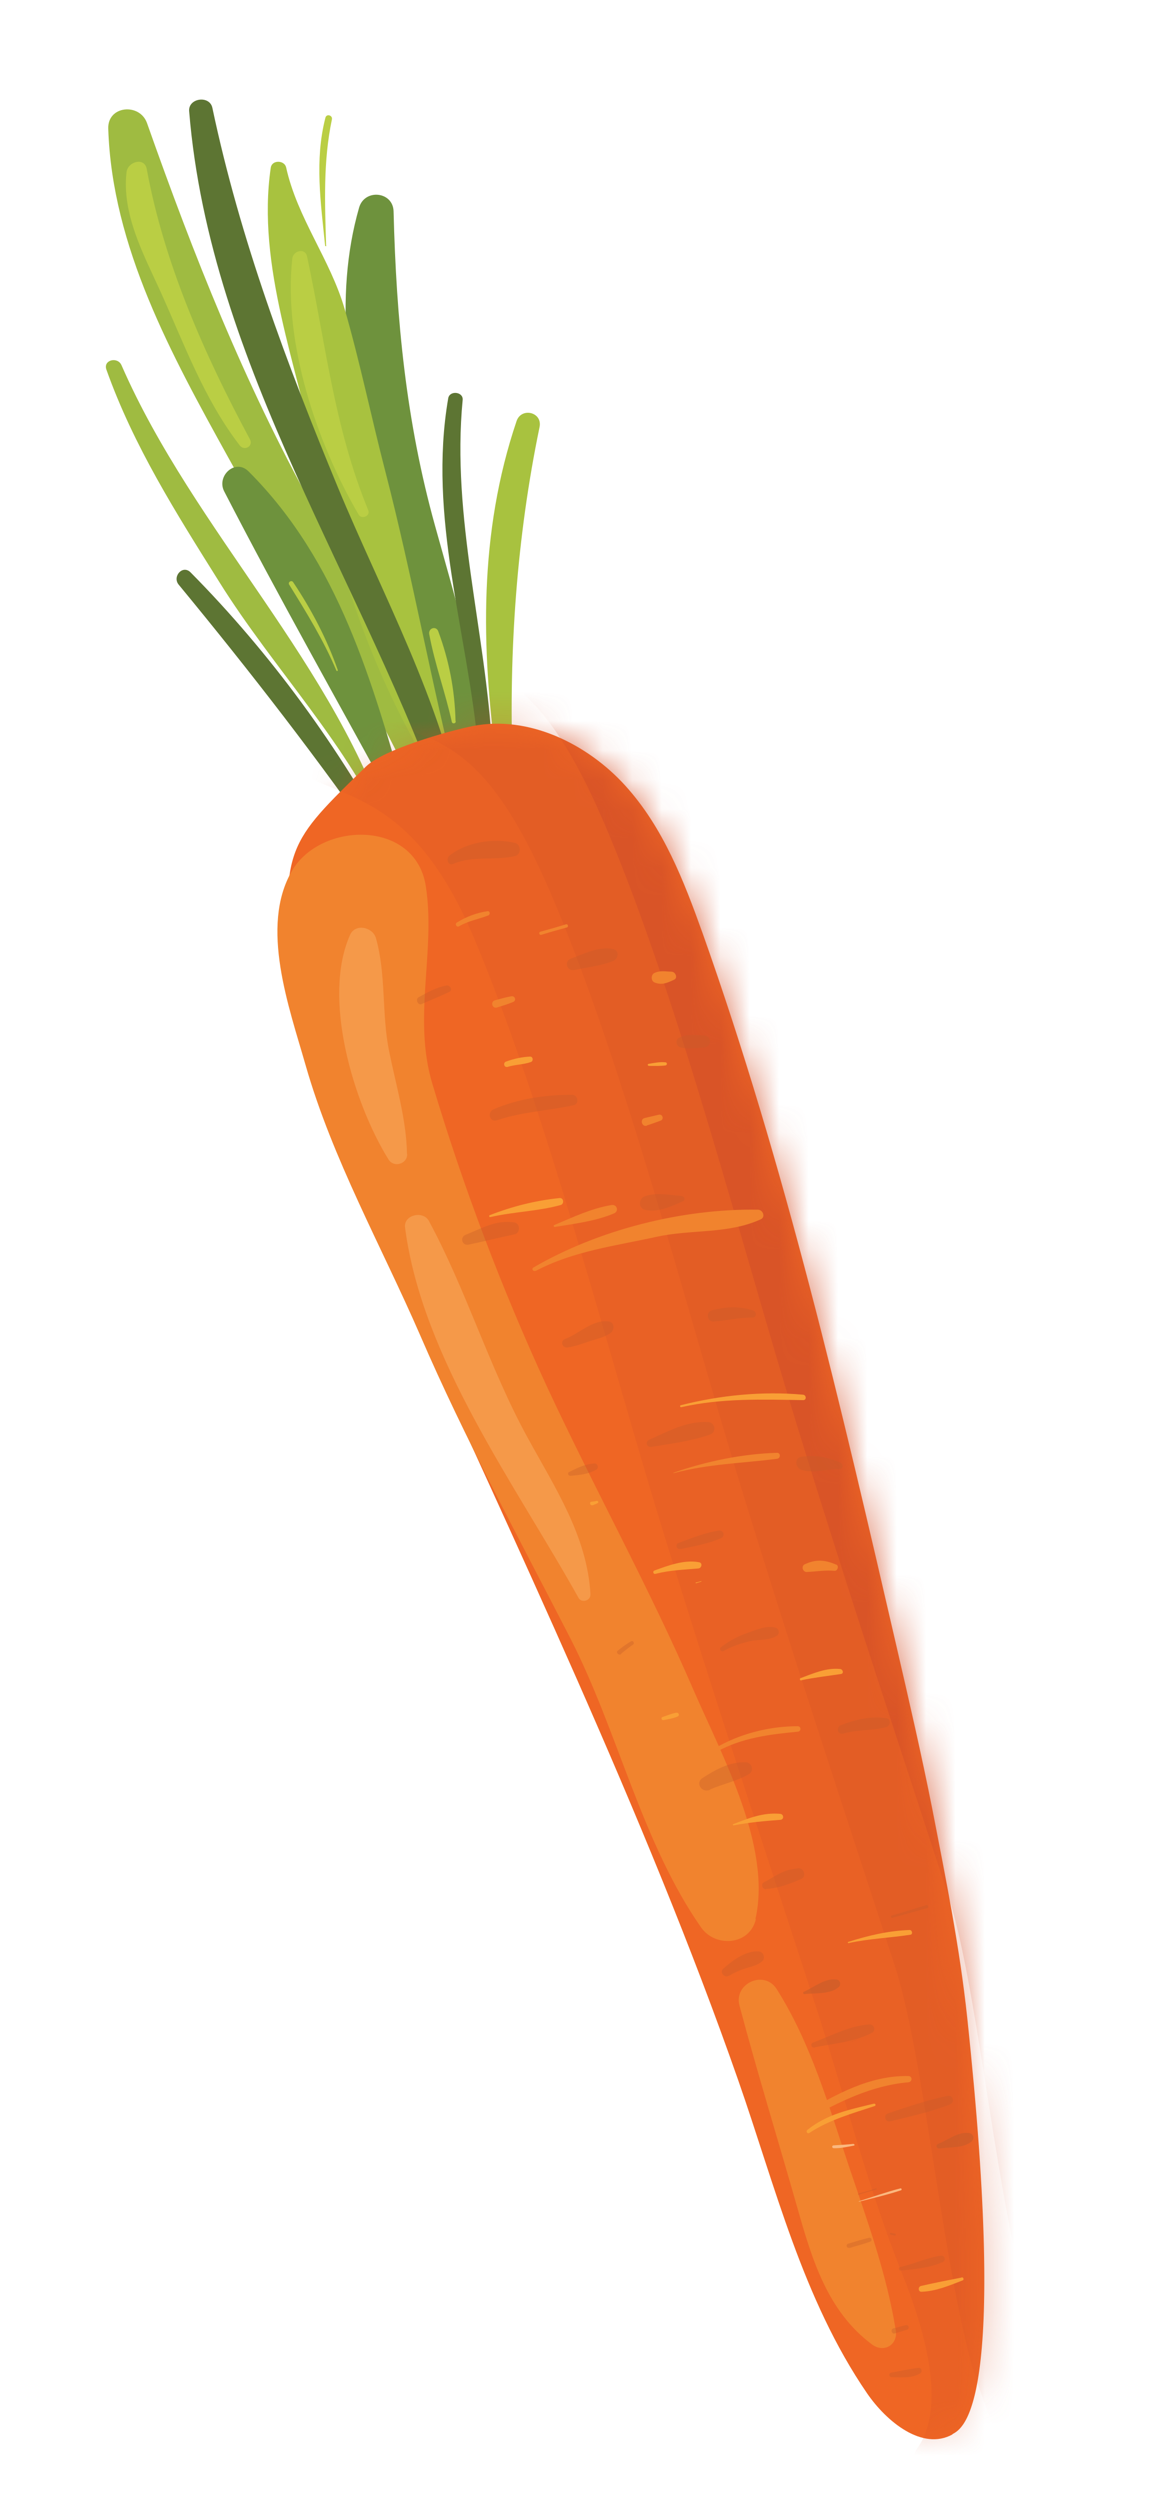 <svg viewBox="0 0 40 85" fill="none" xmlns="http://www.w3.org/2000/svg">
<path d="M15.563 28.143C14.54 24.19 12.593 20.761 10.628 17.214C8.294 12.991 6.601 8.712 5 4.183C4.75 3.488 3.652 3.588 3.682 4.377C3.811 8.401 5.843 12.079 7.754 15.536C10.106 19.789 12.935 23.859 14.781 28.375C14.971 28.849 15.688 28.663 15.557 28.153L15.563 28.143Z" fill="#9FBB41"/>
<path d="M13.33 28.574C11.464 22.609 6.614 18.097 4.134 12.419C4.004 12.113 3.498 12.233 3.62 12.569C4.545 15.167 5.997 17.453 7.451 19.773C9.316 22.765 11.866 25.325 13.279 28.581C13.289 28.613 13.338 28.598 13.328 28.566L13.33 28.574Z" fill="#9FBB41"/>
<path d="M13.826 27.24C12.663 23.18 11.53 19.101 8.457 16.029C8.005 15.573 7.357 16.181 7.624 16.702C9.483 20.309 11.492 23.851 13.435 27.414C13.556 27.634 13.888 27.47 13.826 27.24Z" fill="#6E923D"/>
<path d="M16.494 27.04C16.584 23.844 15.639 20.923 14.797 17.873C13.81 14.326 13.479 10.86 13.387 7.188C13.373 6.509 12.408 6.407 12.216 7.052C11.318 10.169 11.898 13.433 12.538 16.546C13.291 20.227 14.363 23.819 16.102 27.152C16.207 27.35 16.492 27.235 16.5 27.029L16.494 27.04Z" fill="#6E923D"/>
<path d="M15.604 26.897C14.683 23.303 14.04 19.633 13.108 16.033C12.63 14.193 12.248 12.323 11.721 10.498C11.226 8.805 10.113 7.417 9.732 5.689C9.673 5.441 9.251 5.429 9.21 5.699C8.719 9.036 10.13 12.488 10.772 15.724C11.595 19.863 12.898 23.543 15.213 27.071C15.348 27.278 15.669 27.135 15.604 26.897Z" fill="#A8C23F"/>
<path d="M17.433 25.932C17.307 22.12 17.576 18.265 18.352 14.521C18.46 14.008 17.731 13.834 17.569 14.319C16.29 18.103 16.358 22.013 16.898 25.928C16.947 26.259 17.452 26.281 17.439 25.922L17.433 25.932Z" fill="#A8C23F"/>
<path d="M15.731 27.71C15.03 23.88 12.991 20.178 11.502 16.591C9.757 12.373 8.168 8.142 7.224 3.668C7.132 3.226 6.39 3.33 6.434 3.787C7.147 12.503 12.427 19.793 15.201 27.865C15.316 28.211 15.793 28.055 15.731 27.71Z" fill="#5D7533"/>
<path d="M16.738 25.439C16.527 21.466 15.351 17.596 15.737 13.599C15.765 13.315 15.296 13.264 15.246 13.537C14.548 17.586 15.893 21.431 16.267 25.442C16.298 25.743 16.752 25.745 16.738 25.439Z" fill="#5D7533"/>
<path d="M13.388 28.848C11.552 25.43 9.208 22.213 6.482 19.459C6.212 19.188 5.85 19.601 6.078 19.877C8.534 22.855 10.869 25.871 13.075 29.043C13.204 29.233 13.499 29.063 13.38 28.851L13.388 28.848Z" fill="#5D7533"/>
<path d="M32.394 82.755C32.758 82.553 34.309 81.844 32.898 68.587C32.644 66.207 32.17 63.86 31.714 61.516C31.348 59.668 30.921 57.821 30.496 55.982C28.611 47.822 26.711 39.641 23.894 31.715C23.255 29.933 22.556 28.126 21.264 26.705C19.972 25.284 17.971 24.304 16.07 24.686C15.233 24.855 13.05 25.475 12.448 26.06C9.803 28.642 9.516 28.837 9.96 33.19C10.248 35.967 12.091 40.475 13.533 43.651C17.471 52.357 21.959 61.72 25.104 70.707C26.374 74.335 27.295 78.159 29.494 81.368C30.154 82.327 31.37 83.328 32.396 82.763L32.394 82.755Z" fill="#EF6624"/>
<mask id="mask0_1232_20121" style="mask-type:luminance" maskUnits="userSpaceOnUse" x="9" y="24" width="25" height="59">
<path d="M32.394 82.755C32.758 82.553 34.309 81.844 32.898 68.587C32.644 66.207 32.17 63.86 31.714 61.516C31.348 59.668 30.921 57.821 30.496 55.982C28.611 47.822 26.711 39.641 23.894 31.715C23.255 29.933 22.556 28.126 21.264 26.705C19.972 25.284 17.971 24.304 16.07 24.686C15.233 24.855 13.05 25.475 12.448 26.06C9.803 28.642 9.516 28.837 9.96 33.19C10.248 35.967 12.091 40.475 13.533 43.651C17.471 52.357 21.959 61.72 25.104 70.707C26.374 74.335 27.295 78.159 29.494 81.368C30.154 82.327 31.37 83.328 32.396 82.763L32.394 82.755Z" fill="white"/>
</mask>
<g mask="url(#mask0_1232_20121)">
<g opacity="0.23">
<path d="M35.037 86.165C38.314 82.173 37.088 75.948 36.828 71.183C36.474 64.699 34.911 58.189 33.283 51.929C31.606 45.48 29.059 39.326 26.517 33.188C23.812 26.666 21.531 19.729 15.995 15.011C14.063 13.361 7.271 23.948 9.119 25.588C11.128 27.373 13.807 26.343 16.151 31.956C18.601 37.794 20.693 46.023 22.56 52.076C24.372 57.951 25.797 62.197 27.697 68.045C28.661 70.995 29.515 74.37 30.67 77.253C31.509 79.337 32.194 81.877 31.181 83.263C30.498 84.192 34.303 87.074 35.039 86.173L35.037 86.165Z" fill="#D24D27"/>
</g>
<g opacity="0.23">
<path d="M37.77 84.931C41.047 80.939 39.822 74.715 39.562 69.95C39.207 63.466 37.644 56.955 36.016 50.695C34.339 44.246 31.792 38.092 29.25 31.955C26.546 25.432 24.264 18.495 18.728 13.778C16.797 12.128 9.435 23.84 11.852 24.355C14.86 24.998 16.54 25.11 18.884 30.723C21.334 36.561 23.427 44.79 25.293 50.843C27.105 56.718 28.53 60.964 30.43 66.811C31.394 69.762 31.972 76.222 32.977 80.118C33.542 82.295 34.644 83.677 33.628 85.055C32.946 85.984 37.034 85.833 37.772 84.94L37.77 84.931Z" fill="#D24D27"/>
</g>
<g opacity="0.59">
<path d="M39.584 82.543C42.862 78.551 41.636 72.326 41.376 67.561C41.022 61.077 39.459 54.567 37.831 48.307C36.154 41.858 33.607 35.704 31.065 29.566C28.36 23.044 26.079 16.107 20.542 11.389C18.611 9.739 11.249 21.451 13.667 21.966C16.675 22.609 18.355 22.721 20.699 28.334C23.148 34.172 25.241 42.401 27.108 48.454C28.919 54.329 30.344 58.575 32.245 64.423C33.208 67.373 33.786 73.833 34.792 77.729C35.357 79.906 36.459 81.288 35.443 82.666C34.76 83.596 38.848 83.444 39.587 82.551L39.584 82.543Z" fill="#D24D27"/>
</g>
</g>
<path d="M30.468 79.222C30.156 77.286 29.489 75.469 28.863 73.612C28.177 71.56 27.586 69.471 26.422 67.629C26 66.952 24.946 67.427 25.154 68.189C25.765 70.485 26.467 72.762 27.118 75.046C27.617 76.809 28.145 78.581 29.667 79.709C30.069 80.002 30.549 79.712 30.468 79.222Z" fill="#F1832E"/>
<path d="M25.695 65.244C26.256 62.764 24.541 59.655 23.582 57.439C22.067 53.939 20.208 50.59 18.598 47.129C17.073 43.828 15.744 40.324 14.704 36.838C14.031 34.596 14.828 32.336 14.482 30.118C14.121 27.851 10.908 27.928 9.931 29.605C8.825 31.499 9.836 34.257 10.395 36.215C11.307 39.403 12.979 42.375 14.295 45.403C15.818 48.927 17.642 52.278 19.398 55.694C21.028 58.874 21.814 62.607 23.843 65.522C24.324 66.217 25.502 66.147 25.712 65.239L25.695 65.244Z" fill="#F1832E"/>
<g opacity="0.36">
<path d="M20.085 54.204C19.97 52.216 18.879 50.582 17.941 48.866C16.642 46.498 15.867 43.871 14.587 41.506C14.386 41.142 13.715 41.304 13.778 41.737C14.359 46.19 17.53 50.475 19.677 54.321C19.78 54.511 20.099 54.421 20.082 54.196L20.085 54.204Z" fill="#FCBE7B"/>
</g>
<g opacity="0.36">
<path d="M13.844 39.242C13.823 38.05 13.471 36.907 13.235 35.738C12.977 34.469 13.14 33.123 12.784 31.884C12.669 31.511 12.081 31.39 11.908 31.781C10.944 33.933 12.03 37.511 13.214 39.418C13.392 39.709 13.858 39.575 13.85 39.231L13.844 39.242Z" fill="#FCBE7B"/>
</g>
<g opacity="0.36">
<path d="M30.286 72.117C30.973 71.949 31.648 71.803 32.307 71.547C32.497 71.471 32.417 71.211 32.217 71.255C31.531 71.396 30.873 71.625 30.204 71.849C30.033 71.902 30.105 72.164 30.286 72.117Z" fill="#C65C2A"/>
</g>
<g opacity="0.36">
<path d="M29.208 74.614C29.403 74.554 29.598 74.494 29.803 74.439C29.827 74.432 29.815 74.391 29.791 74.399C29.596 74.459 29.401 74.519 29.195 74.573C29.171 74.581 29.183 74.621 29.208 74.614Z" fill="#C65C2A"/>
</g>
<g opacity="0.36">
<path d="M28.893 76.425C29.129 76.352 29.369 76.296 29.6 76.207C29.681 76.182 29.644 76.06 29.56 76.077C29.32 76.134 29.084 76.206 28.849 76.279C28.759 76.306 28.794 76.447 28.891 76.417L28.893 76.425Z" fill="#C65C2A"/>
</g>
<g opacity="0.36">
<path d="M30.294 75.974C30.294 75.974 30.387 75.989 30.427 76.004C30.473 76.007 30.49 75.949 30.442 75.937C30.394 75.925 30.349 75.921 30.309 75.907C30.263 75.903 30.246 75.962 30.294 75.974Z" fill="#C65C2A"/>
</g>
<g opacity="0.36">
<path d="M30.642 77.189C31.11 77.151 31.652 77.091 32.081 76.896C32.181 76.847 32.126 76.669 32.016 76.686C31.544 76.742 31.09 76.971 30.615 77.073C30.55 77.093 30.563 77.195 30.633 77.192L30.642 77.189Z" fill="#C65C2A"/>
</g>
<g opacity="0.36">
<path d="M30.438 79.329L30.853 79.201C30.95 79.171 30.913 79.023 30.805 79.047L30.386 79.159C30.28 79.191 30.325 79.364 30.438 79.329Z" fill="#C65C2A"/>
</g>
<g opacity="0.36">
<path d="M30.329 80.817C30.668 80.819 31.011 80.864 31.302 80.686C31.384 80.634 31.347 80.485 31.245 80.499C30.935 80.533 30.63 80.609 30.325 80.659C30.222 80.672 30.222 80.815 30.329 80.817Z" fill="#C65C2A"/>
</g>
<g opacity="0.36">
<path d="M28.93 69.42L29.166 69.347C29.166 69.347 29.171 69.337 29.163 69.339C29.082 69.364 29.009 69.387 28.928 69.412C28.92 69.415 28.925 69.431 28.933 69.428L28.93 69.42Z" fill="#C65C2A"/>
</g>
<g opacity="0.36">
<path d="M27.707 69.603C28.352 69.475 29.082 69.418 29.662 69.107C29.8 69.037 29.73 68.81 29.574 68.823C28.912 68.867 28.27 69.207 27.657 69.441C27.552 69.473 27.591 69.63 27.709 69.611L27.707 69.603Z" fill="#C65C2A"/>
</g>
<g opacity="0.36">
<path d="M24.796 67.171C24.984 67.06 25.171 66.976 25.382 66.911C25.585 66.848 25.771 66.817 25.93 66.671C26.035 66.576 25.98 66.371 25.831 66.346C25.394 66.286 24.904 66.659 24.597 66.931C24.465 67.051 24.643 67.254 24.787 67.174L24.796 67.171Z" fill="#C65C2A"/>
</g>
<g opacity="0.36">
<path d="M30.351 65.202C30.743 65.09 31.146 64.984 31.538 64.871C31.603 64.851 31.571 64.746 31.506 64.766C31.116 64.886 30.718 65.009 30.326 65.121C30.277 65.136 30.299 65.209 30.351 65.202Z" fill="#C65C2A"/>
</g>
<g opacity="0.36">
<path d="M26.055 64.219C26.499 64.189 26.865 64.049 27.264 63.873C27.435 63.793 27.343 63.494 27.154 63.516C26.965 63.539 26.796 63.565 26.624 63.644C26.404 63.739 26.2 63.882 25.985 63.992C25.868 64.046 25.928 64.24 26.057 64.227L26.055 64.219Z" fill="#C65C2A"/>
</g>
<g opacity="0.36">
<path d="M24.151 60.839C24.588 60.642 25.052 60.561 25.474 60.315C25.67 60.202 25.57 59.904 25.349 59.91C24.812 59.898 24.341 60.159 23.896 60.447C23.637 60.616 23.871 60.969 24.145 60.849L24.151 60.839Z" fill="#C65C2A"/>
</g>
<g opacity="0.36">
<path d="M28.677 58.938C29.167 58.796 29.671 58.845 30.155 58.713C30.293 58.67 30.309 58.435 30.151 58.413C29.637 58.331 29.081 58.459 28.598 58.652C28.424 58.723 28.488 58.988 28.685 58.936L28.677 58.938Z" fill="#C65C2A"/>
</g>
<g opacity="0.36">
<path d="M24.617 56.126C24.905 55.966 25.203 55.865 25.52 55.794C25.811 55.731 26.154 55.776 26.416 55.615C26.536 55.543 26.5 55.368 26.374 55.335C26.072 55.251 25.722 55.412 25.44 55.508C25.11 55.619 24.805 55.784 24.531 55.992C24.452 56.052 24.519 56.183 24.617 56.126Z" fill="#C65C2A"/>
</g>
<g opacity="0.36">
<path d="M21.126 56.224C21.253 56.114 21.389 56.009 21.529 55.913C21.602 55.864 21.532 55.752 21.459 55.802C21.301 55.895 21.156 56.002 21.013 56.116C20.934 56.176 21.052 56.3 21.129 56.232L21.126 56.224Z" fill="#C65C2A"/>
</g>
<g opacity="0.36">
<path d="M23.15 52.665C23.617 52.565 24.081 52.484 24.521 52.295C24.678 52.229 24.619 52.008 24.441 52.036C23.966 52.111 23.532 52.289 23.085 52.454C22.955 52.494 23.007 52.691 23.147 52.657L23.15 52.665Z" fill="#C65C2A"/>
</g>
<g opacity="0.36">
<path d="M19.396 50.175C19.724 50.144 19.994 50.123 20.282 49.964C20.38 49.907 20.33 49.745 20.217 49.753C19.886 49.775 19.641 49.904 19.356 50.045C19.293 50.073 19.326 50.179 19.393 50.167L19.396 50.175Z" fill="#C65C2A"/>
</g>
<g opacity="0.36">
<path d="M22.151 49.191C22.828 49.08 23.505 48.996 24.147 48.771C24.382 48.698 24.331 48.359 24.087 48.346C23.354 48.306 22.733 48.657 22.084 48.946C21.935 49.009 21.989 49.214 22.159 49.189L22.151 49.191Z" fill="#C65C2A"/>
</g>
<g opacity="0.36">
<path d="M28.617 49.745C28.198 49.537 27.718 49.454 27.252 49.527C27.006 49.567 27.058 49.907 27.255 49.97C27.679 50.105 28.124 49.933 28.556 49.95C28.663 49.953 28.705 49.798 28.609 49.748L28.617 49.745Z" fill="#C65C2A"/>
</g>
<g opacity="0.36">
<path d="M19.311 45.81C19.557 45.77 19.79 45.69 20.023 45.609C20.272 45.523 20.55 45.473 20.769 45.317C20.908 45.221 20.906 44.955 20.711 44.926C20.17 44.845 19.707 45.334 19.23 45.516C19.037 45.584 19.117 45.844 19.32 45.808L19.311 45.81Z" fill="#C65C2A"/>
</g>
<g opacity="0.36">
<path d="M25.629 44.553C25.146 44.4 24.707 44.42 24.213 44.546C23.999 44.603 24.05 44.942 24.268 44.928C24.712 44.898 25.159 44.787 25.596 44.794C25.739 44.794 25.749 44.596 25.621 44.556L25.629 44.553Z" fill="#C65C2A"/>
</g>
<g opacity="0.36">
<path d="M15.932 42.315C16.458 42.206 16.977 42.072 17.504 41.963C17.704 41.919 17.701 41.592 17.494 41.558C16.87 41.466 16.399 41.754 15.837 41.98C15.631 42.061 15.716 42.364 15.94 42.312L15.932 42.315Z" fill="#C65C2A"/>
</g>
<g opacity="0.36">
<path d="M23.183 40.657C22.775 40.632 22.334 40.528 21.941 40.667C21.722 40.735 21.695 41.08 21.952 41.134C22.398 41.227 22.839 41.011 23.238 40.835C23.33 40.789 23.274 40.664 23.185 40.665L23.183 40.657Z" fill="#C65C2A"/>
</g>
<g opacity="0.36">
<path d="M16.895 38.088C17.748 37.798 18.636 37.764 19.511 37.574C19.719 37.528 19.659 37.218 19.455 37.219C18.523 37.222 17.646 37.35 16.788 37.712C16.561 37.809 16.654 38.171 16.903 38.085L16.895 38.088Z" fill="#C65C2A"/>
</g>
<g opacity="0.36">
<path d="M14.342 34.136C14.655 33.995 14.972 33.871 15.282 33.722C15.415 33.663 15.306 33.484 15.188 33.503C14.842 33.565 14.548 33.736 14.243 33.901C14.113 33.968 14.218 34.192 14.342 34.136Z" fill="#C65C2A"/>
</g>
<g opacity="0.36">
<path d="M19.535 32.979C19.967 32.882 20.451 32.839 20.861 32.668C21.035 32.596 21.079 32.308 20.852 32.263C20.36 32.166 19.878 32.421 19.423 32.588C19.174 32.673 19.275 33.033 19.543 32.977L19.535 32.979Z" fill="#C65C2A"/>
</g>
<g opacity="0.36">
<path d="M23.954 35.201C23.659 35.195 23.367 35.143 23.098 35.279C22.951 35.351 23.002 35.575 23.146 35.61C23.406 35.672 23.694 35.627 23.955 35.609C24.216 35.591 24.215 35.21 23.946 35.204L23.954 35.201Z" fill="#C65C2A"/>
</g>
<g opacity="0.36">
<path d="M15.408 29.372C16.1 29.078 16.808 29.268 17.513 29.104C17.745 29.05 17.726 28.701 17.507 28.653C16.78 28.487 15.871 28.625 15.285 29.09C15.165 29.189 15.234 29.443 15.408 29.372Z" fill="#C65C2A"/>
</g>
<g opacity="0.6">
<path d="M31.968 73.044C32.306 72.984 32.758 73.04 33.035 72.812C33.164 72.711 33.117 72.53 32.943 72.513C32.584 72.472 32.236 72.757 31.91 72.884C31.815 72.922 31.847 73.055 31.958 73.038L31.968 73.044Z" fill="#C65C2A"/>
</g>
<g opacity="0.6">
<path d="M27.361 67.792C27.723 67.751 28.256 67.809 28.539 67.544C28.613 67.468 28.576 67.32 28.464 67.301C28.087 67.231 27.673 67.563 27.339 67.719C27.298 67.731 27.318 67.796 27.361 67.792Z" fill="#C65C2A"/>
</g>
<path d="M29.218 74.85C29.697 74.729 30.177 74.617 30.646 74.463C30.686 74.451 30.666 74.386 30.626 74.398C30.148 74.519 29.684 74.689 29.213 74.834C29.205 74.837 29.21 74.853 29.218 74.85Z" fill="#FBB87F"/>
<path d="M29.038 72.884C28.807 72.911 28.578 72.919 28.352 72.936C28.29 72.937 28.291 73.026 28.355 73.032C28.589 73.04 28.821 72.986 29.048 72.943C29.08 72.933 29.065 72.884 29.033 72.894L29.038 72.884Z" fill="#FBB87F"/>
<path d="M28.864 66.059C29.563 65.906 30.268 65.883 30.964 65.775C31.058 65.764 31.029 65.613 30.941 65.614C30.236 65.636 29.523 65.803 28.851 66.019C28.827 66.026 28.839 66.067 28.864 66.059Z" fill="#F99F35"/>
<path d="M24.953 62.057C25.482 61.956 26.009 61.908 26.54 61.869C26.672 61.864 26.668 61.679 26.539 61.665C25.963 61.612 25.472 61.808 24.94 62.016C24.916 62.024 24.926 62.056 24.953 62.057Z" fill="#F99F35"/>
<path d="M22.568 58.478C22.728 58.447 22.898 58.421 23.047 58.357C23.125 58.324 23.093 58.219 23.007 58.227C22.845 58.251 22.69 58.325 22.536 58.373C22.471 58.393 22.501 58.49 22.568 58.478Z" fill="#F99F35"/>
<path d="M27.255 57.123C27.706 57.028 28.153 56.979 28.604 56.911C28.714 56.895 28.669 56.749 28.578 56.741C28.109 56.691 27.663 56.89 27.233 57.05C27.184 57.065 27.206 57.138 27.258 57.131L27.255 57.123Z" fill="#F99F35"/>
<path d="M23.677 53.825C23.733 53.807 23.798 53.787 23.855 53.77C23.863 53.767 23.858 53.751 23.85 53.753C23.793 53.771 23.728 53.791 23.669 53.8C23.653 53.805 23.66 53.83 23.677 53.825Z" fill="#F99F35"/>
<path d="M22.298 53.505C22.793 53.379 23.261 53.367 23.754 53.322C23.867 53.314 23.909 53.132 23.777 53.111C23.277 53.016 22.727 53.222 22.263 53.391C22.19 53.414 22.217 53.53 22.298 53.505Z" fill="#F99F35"/>
<path d="M20.148 51.177C20.205 51.159 20.267 51.131 20.322 51.105C20.37 51.09 20.348 51.017 20.297 51.024C20.24 51.042 20.17 51.046 20.111 51.055C20.035 51.07 20.075 51.199 20.146 51.169L20.148 51.177Z" fill="#F99F35"/>
<path d="M23.174 47.839C24.555 47.528 25.922 47.577 27.316 47.6C27.442 47.605 27.43 47.423 27.312 47.415C25.931 47.291 24.498 47.431 23.154 47.774C23.114 47.786 23.134 47.851 23.174 47.839Z" fill="#F99F35"/>
<path d="M29.729 71.517C28.91 71.716 28.137 71.865 27.461 72.411C27.404 72.455 27.452 72.556 27.529 72.514C28.2 72.068 28.995 71.849 29.753 71.598C29.802 71.583 29.78 71.51 29.729 71.517Z" fill="#F99F35"/>
<path d="M16.681 41.376C17.47 41.195 18.284 41.183 19.071 40.967C19.201 40.927 19.171 40.715 19.034 40.73C18.215 40.814 17.431 41.011 16.661 41.311C16.62 41.324 16.64 41.389 16.681 41.376Z" fill="#F99F35"/>
<path d="M17.268 36.27C17.528 36.19 17.804 36.193 18.054 36.107C18.151 36.077 18.136 35.913 18.023 35.921C17.751 35.934 17.468 35.995 17.213 36.091C17.099 36.126 17.146 36.307 17.268 36.27Z" fill="#F99F35"/>
<path d="M22.068 36.237C22.264 36.238 22.444 36.245 22.633 36.222C22.7 36.211 22.7 36.122 22.635 36.115C22.434 36.097 22.259 36.134 22.056 36.169C22.016 36.182 22.031 36.231 22.068 36.237Z" fill="#F99F35"/>
<path d="M32.716 77.428C32.246 77.52 31.784 77.609 31.32 77.717C31.214 77.75 31.232 77.922 31.345 77.913C31.837 77.895 32.285 77.703 32.738 77.528C32.803 77.508 32.773 77.411 32.705 77.423L32.716 77.428Z" fill="#F99F35"/>
<path d="M24.376 59.555C25.234 59.077 26.177 58.964 27.136 58.872C27.257 58.862 27.256 58.684 27.132 58.687C26.17 58.682 25.132 58.949 24.306 59.443C24.23 59.484 24.302 59.604 24.376 59.555Z" fill="#F1832E"/>
<path d="M27.474 72.052C28.533 71.45 29.669 70.895 30.9 70.791C31.038 70.775 31.039 70.579 30.897 70.579C29.599 70.553 28.429 71.198 27.347 71.842C27.211 71.92 27.338 72.129 27.474 72.052Z" fill="#F1832E"/>
<path d="M22.915 50.083C24.08 49.768 25.247 49.746 26.427 49.595C26.557 49.581 26.559 49.386 26.427 49.391C25.246 49.426 24.026 49.679 22.91 50.067C22.901 50.07 22.906 50.086 22.915 50.083Z" fill="#F1832E"/>
<path d="M18.216 43.21C19.508 42.528 20.923 42.358 22.339 42.046C23.522 41.787 24.767 41.962 25.881 41.45C26.044 41.373 25.95 41.127 25.781 41.126C23.216 41.083 20.361 41.803 18.144 43.091C18.067 43.132 18.137 43.243 18.213 43.202L18.216 43.21Z" fill="#F1832E"/>
<path d="M18.875 41.712C19.552 41.6 20.247 41.519 20.885 41.252C21.058 41.18 20.991 40.935 20.797 40.968C20.12 41.079 19.484 41.382 18.855 41.647C18.814 41.659 18.831 41.716 18.875 41.712Z" fill="#F1832E"/>
<path d="M22.841 33.034C22.626 33.029 22.453 32.985 22.252 33.082C22.137 33.144 22.138 33.348 22.26 33.399C22.505 33.501 22.693 33.417 22.926 33.309C23.067 33.248 22.976 33.037 22.841 33.034Z" fill="#F1832E"/>
<path d="M16.903 34.252C17.09 34.194 17.269 34.139 17.45 34.066C17.57 34.02 17.525 33.847 17.39 33.871C17.204 33.902 17.017 33.959 16.828 34.009C16.674 34.057 16.741 34.302 16.903 34.252Z" fill="#F1832E"/>
<path d="M15.616 31.49C15.932 31.304 16.271 31.252 16.605 31.123C16.678 31.1 16.673 30.969 16.587 30.977C16.22 31.028 15.854 31.168 15.541 31.362C15.459 31.414 15.534 31.542 15.616 31.49Z" fill="#F1832E"/>
<path d="M18.418 31.779C18.702 31.691 18.997 31.609 19.283 31.53C19.348 31.51 19.316 31.404 19.251 31.424C18.967 31.512 18.672 31.594 18.377 31.676C18.312 31.696 18.345 31.801 18.409 31.781L18.418 31.779Z" fill="#F1832E"/>
<path d="M21.999 38.262C22.154 38.214 22.313 38.156 22.465 38.1C22.595 38.06 22.543 37.863 22.403 37.898C22.246 37.937 22.079 37.971 21.922 38.011C21.757 38.053 21.831 38.323 22.002 38.27L21.999 38.262Z" fill="#F1832E"/>
<path d="M28.435 53.191C28.055 53.025 27.746 53.004 27.366 53.184C27.243 53.248 27.305 53.451 27.445 53.443C27.752 53.428 28.073 53.374 28.384 53.402C28.494 53.412 28.544 53.228 28.443 53.189L28.435 53.191Z" fill="#F1832E"/>
<path d="M8.5 14.933C6.96 12.071 5.581 8.956 4.992 5.748C4.916 5.327 4.345 5.495 4.304 5.853C4.14 7.28 4.879 8.64 5.457 9.908C6.27 11.707 6.944 13.576 8.157 15.146C8.316 15.345 8.626 15.169 8.5 14.933Z" fill="#BACE44"/>
<path d="M12.527 17.349C11.364 14.53 11.076 11.664 10.444 8.718C10.376 8.41 9.967 8.527 9.942 8.792C9.629 11.64 10.772 15.059 12.198 17.494C12.296 17.668 12.606 17.546 12.527 17.349Z" fill="#BACE44"/>
<path d="M11.489 22.779C11.118 21.722 10.598 20.729 9.973 19.795C9.918 19.705 9.776 19.793 9.839 19.881C10.422 20.819 11.009 21.773 11.44 22.794C11.45 22.827 11.499 22.812 11.489 22.779Z" fill="#BACE44"/>
<path d="M11.093 8.351C11.049 6.91 10.99 5.481 11.29 4.058C11.317 3.916 11.104 3.858 11.068 4.002C10.696 5.448 10.912 6.899 11.058 8.353C11.065 8.378 11.1 8.376 11.101 8.349L11.093 8.351Z" fill="#BACE44"/>
<path d="M15.495 24.524C15.469 23.459 15.277 22.462 14.908 21.466C14.838 21.266 14.562 21.351 14.6 21.561C14.788 22.577 15.147 23.54 15.369 24.546C15.391 24.619 15.502 24.602 15.504 24.522L15.495 24.524Z" fill="#BACE44"/>
</svg>
